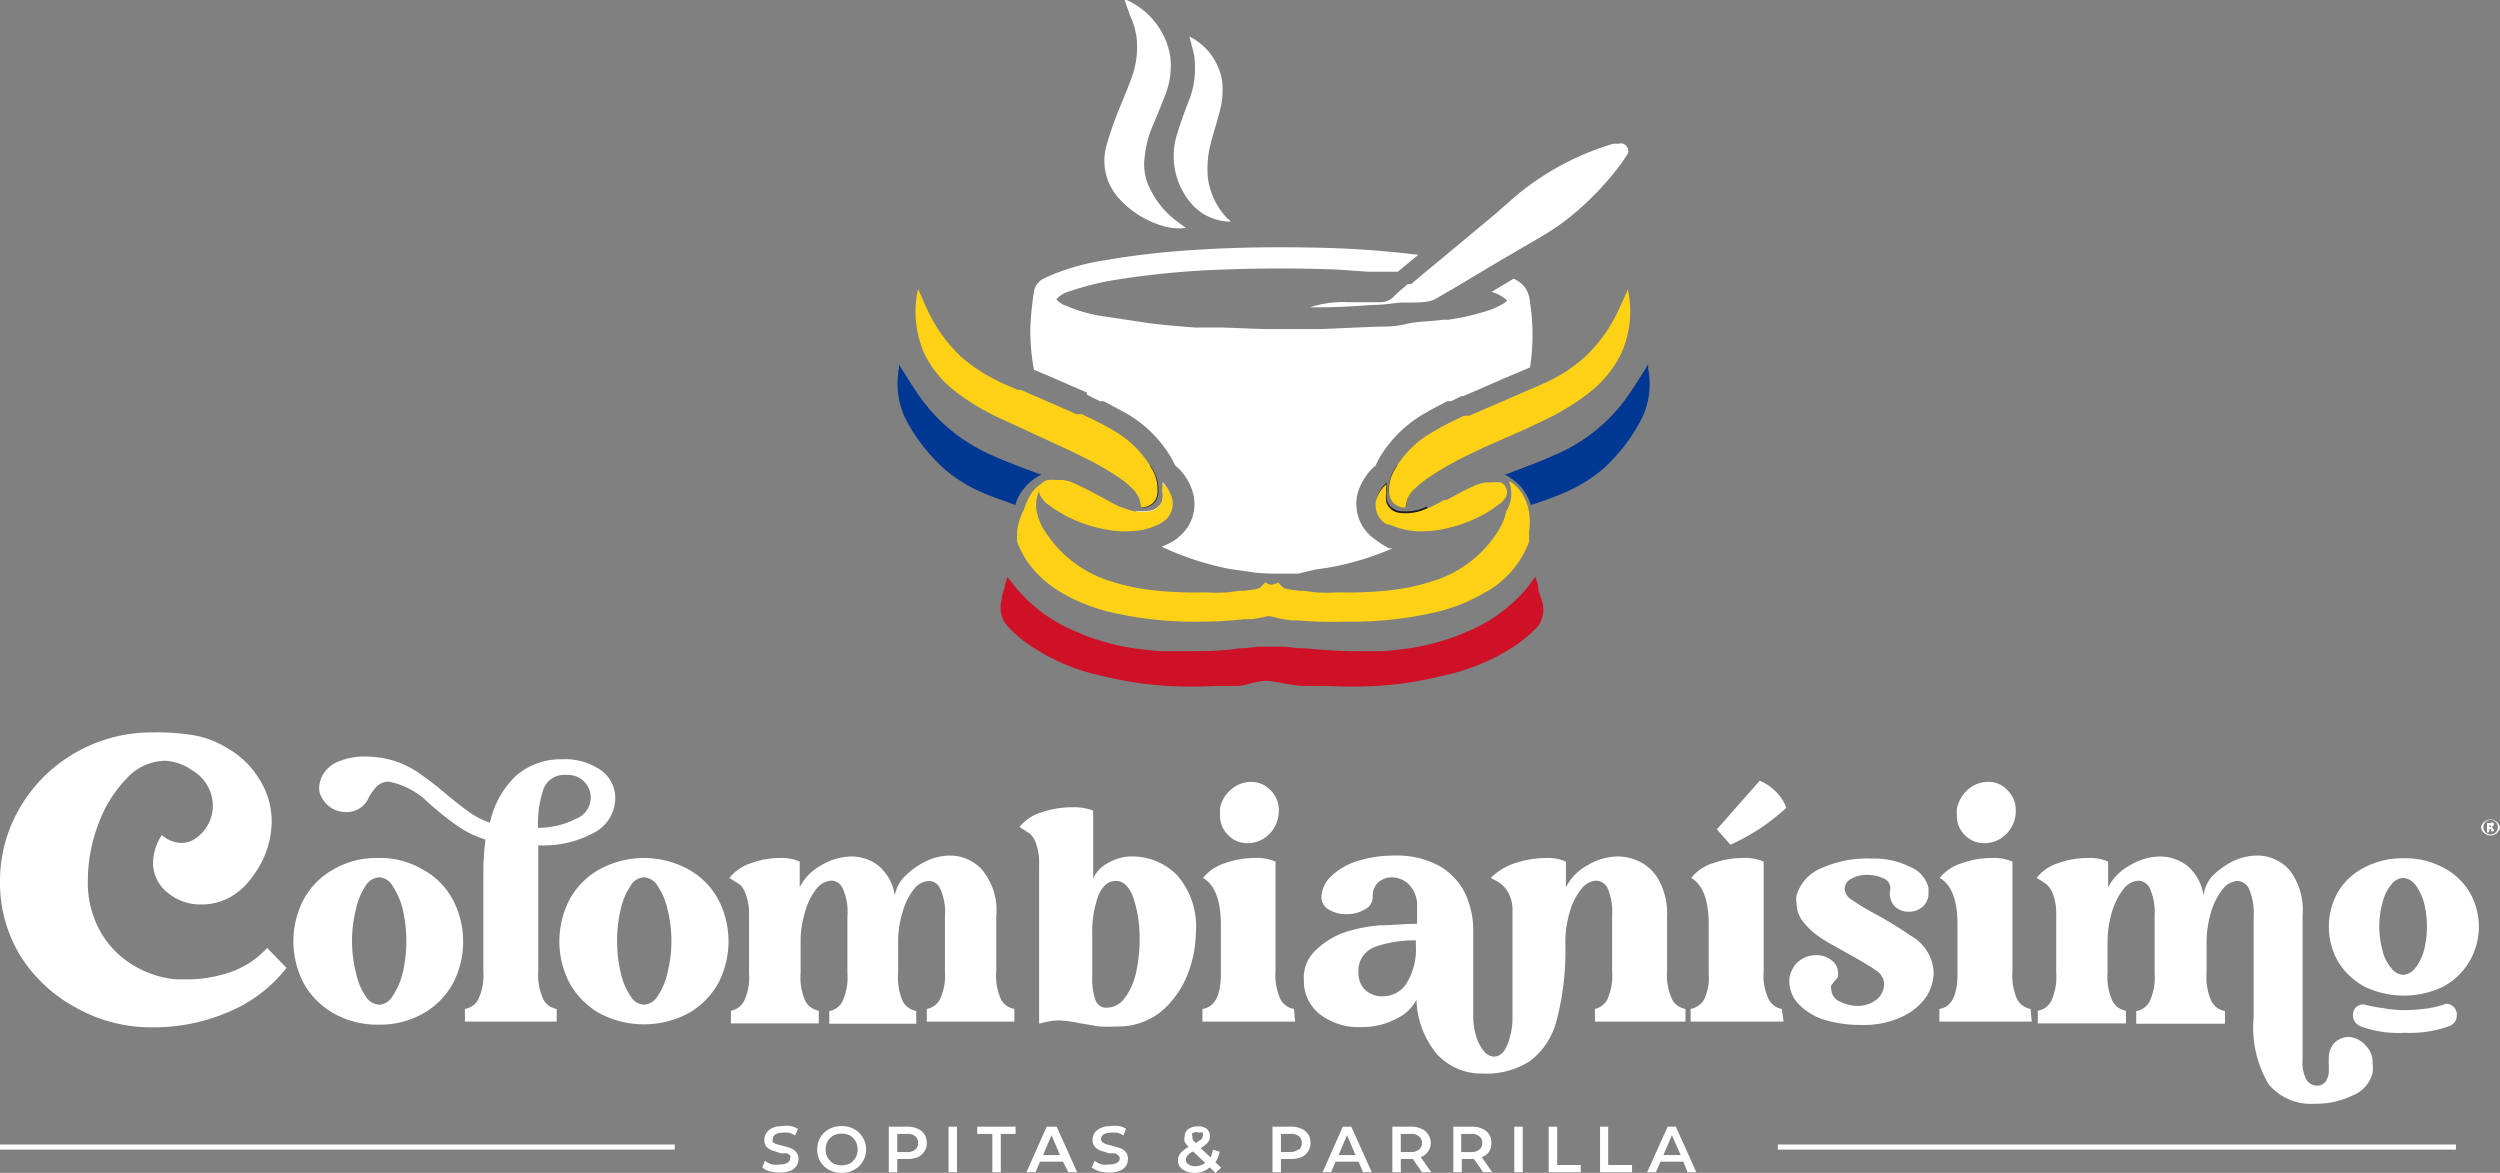 <svg xmlns="http://www.w3.org/2000/svg" viewBox="0 0 82.81 38.85"><rect x="0" y="0" width="82.81" height="38.85" fill="#808080" stroke="none"/><defs><style>.cls-1{fill:#fff;}.cls-2{fill:#1e1e1e;}.cls-3{fill:#fcd116;}.cls-4{fill:#003893;}.cls-5{fill:#ce1126;}</style></defs><g id="Capa_2" data-name="Capa 2"><g id="Capa_1-2" data-name="Capa 1"><path class="cls-1" d="M8.59,25.81A2.61,2.61,0,0,1,9,27.23,3.06,3.06,0,0,1,8.39,29a2.27,2.27,0,0,1-.79.73,1.94,1.94,0,0,1-.93.23,1.7,1.7,0,0,1-1.13-.4,1.26,1.26,0,0,1-.47-1,1.73,1.73,0,0,1,.29-.9,1,1,0,0,0,.64.26.79.79,0,0,0,.45-.13,1.31,1.31,0,0,0,.6-1.1,1.36,1.36,0,0,0-.68-1.17,1.67,1.67,0,0,0-.91-.32,1.76,1.76,0,0,0-1.26.58,4.27,4.27,0,0,0-.94,1.51,5.34,5.34,0,0,0-.35,1.87,3.31,3.31,0,0,0,.44,1.74A3.06,3.06,0,0,0,4.46,32a3.28,3.28,0,0,0,1.37.44h.34a4.41,4.41,0,0,0,1.52-.26,3,3,0,0,0,1.16-.78l.64.66a4.74,4.74,0,0,1-1.92,1.46,6.26,6.26,0,0,1-2.51.51,5.08,5.08,0,0,1-2.54-.65A4.94,4.94,0,0,1,.68,31.67,4.65,4.65,0,0,1,0,29.21a4.8,4.8,0,0,1,.68-2.49,5,5,0,0,1,1.84-1.8,5.07,5.07,0,0,1,2.54-.66,7.55,7.55,0,0,1,1.39.1,3.15,3.15,0,0,1,1.06.41A2.91,2.91,0,0,1,8.59,25.81Z"/><path class="cls-1" d="M11.06,33.57a2.59,2.59,0,0,1-1-1,3,3,0,0,1,0-2.78,2.5,2.5,0,0,1,1-1,2.82,2.82,0,0,1,1.47-.37A2.78,2.78,0,0,1,14,28.8a2.47,2.47,0,0,1,1,1,3,3,0,0,1,0,2.78,2.56,2.56,0,0,1-1,1,2.87,2.87,0,0,1-1.46.36A2.91,2.91,0,0,1,11.06,33.57ZM13,33a2.37,2.37,0,0,0,.34-.78,4.65,4.65,0,0,0,0-2.1,2.47,2.47,0,0,0-.34-.78.54.54,0,0,0-.44-.28.57.57,0,0,0-.45.28,2.26,2.26,0,0,0-.32.78,4.31,4.31,0,0,0,0,2.1,2.18,2.18,0,0,0,.32.78.57.57,0,0,0,.45.28A.54.54,0,0,0,13,33Z"/><path class="cls-1" d="M19.7,27.57a3.5,3.5,0,0,1-1.87.43v4.17a1.9,1.9,0,0,0,.17.94.62.62,0,0,0,.44.31l0,.42H15.4l0-.42a.62.62,0,0,0,.44-.31,1.9,1.9,0,0,0,.17-.94V29a9.28,9.28,0,0,1,.07-1.19,3.42,3.42,0,0,1-.88-.42c-.24-.16-.59-.43-1-.79a2.56,2.56,0,0,0-1.33-.71.57.57,0,0,0-.39.16,1.65,1.65,0,0,0-.31.46.8.8,0,0,1-.69.39.92.92,0,0,1-.49-.13.86.86,0,0,1-.3-.3.66.66,0,0,1-.12-.38,1,1,0,0,1,.13-.44,1.07,1.07,0,0,1,.55-.44,2.17,2.17,0,0,1,.84-.15,3.35,3.35,0,0,1,.89.12,3,3,0,0,1,.81.37c.26.17.49.35.71.52l.38.32c.31.25.55.43.73.56a2.74,2.74,0,0,0,.62.3,3,3,0,0,1,.88-1.57,2.27,2.27,0,0,1,1.52-.53,2.06,2.06,0,0,1,1.27.36,1.12,1.12,0,0,1,.48.94A1.3,1.3,0,0,1,19.7,27.57ZM18,26.14a3.67,3.67,0,0,0-.18,1.28,2.72,2.72,0,0,0,1.26-.3.75.75,0,0,0-.32-1.45A.73.73,0,0,0,18,26.14Z"/><path class="cls-1" d="M19.87,33.57a2.59,2.59,0,0,1-1-1,3,3,0,0,1,0-2.78,2.5,2.5,0,0,1,1-1,3.07,3.07,0,0,1,2.92,0,2.5,2.5,0,0,1,1,1,3,3,0,0,1,0,2.78,2.59,2.59,0,0,1-1,1,3.14,3.14,0,0,1-2.92,0ZM21.78,33a2.18,2.18,0,0,0,.33-.78,4.31,4.31,0,0,0,0-2.1,2.26,2.26,0,0,0-.33-.78.57.57,0,0,0-.45-.28.54.54,0,0,0-.44.28,2.26,2.26,0,0,0-.33.78,4.65,4.65,0,0,0,0,2.1,2.18,2.18,0,0,0,.33.78.54.54,0,0,0,.44.28A.57.57,0,0,0,21.78,33Z"/><path class="cls-1" d="M31.13,33.11a1.85,1.85,0,0,0,.17-.94V30.35a1.84,1.84,0,0,0-.16-.92.42.42,0,0,0-.36-.25.68.68,0,0,0-.52.29,2.13,2.13,0,0,0-.37.77,3.23,3.23,0,0,0-.14,1v1a1.93,1.93,0,0,0,.16.94.64.64,0,0,0,.44.31v.42H27.47v-.42a.61.61,0,0,0,.43-.31,1.9,1.9,0,0,0,.17-.94V30.34a1.84,1.84,0,0,0-.16-.92.42.42,0,0,0-.36-.25.68.68,0,0,0-.52.29,2.13,2.13,0,0,0-.37.77,3.23,3.23,0,0,0-.14,1v1a1.93,1.93,0,0,0,.16.94.64.64,0,0,0,.44.31v.42H24.21l0-.42a.61.61,0,0,0,.43-.31,1.8,1.8,0,0,0,.17-.94V30.34a1.85,1.85,0,0,0-.1-.7.86.86,0,0,0-.19-.33l-.36-.23a1.52,1.52,0,0,1,.72-.49,2.84,2.84,0,0,1,.95-.17,1.5,1.5,0,0,1,.66.12v.85a1.65,1.65,0,0,1,.7-.72,2,2,0,0,1,1-.3,1.46,1.46,0,0,1,.9.3,1.57,1.57,0,0,1,.55,1A1.15,1.15,0,0,1,30,29a2.5,2.5,0,0,1,.69-.48,1.83,1.83,0,0,1,.76-.18,1.42,1.42,0,0,1,1.08.47A2.11,2.11,0,0,1,33,30.36v1.81a1.88,1.88,0,0,0,.16.94.62.62,0,0,0,.44.31l0,.42H30.7v-.42A.61.61,0,0,0,31.13,33.11Z"/><path class="cls-1" d="M39,29a2.59,2.59,0,0,1,.61,1.92,3.86,3.86,0,0,1-.27,1.35,3.14,3.14,0,0,1-.87,1.23A2.26,2.26,0,0,1,37,34a5.21,5.21,0,0,1-.6,0l-.59-.1a4.58,4.58,0,0,0-.72-.1,2.46,2.46,0,0,0-.67.11V28.66a1.91,1.91,0,0,0-.1-.71.8.8,0,0,0-.19-.32l-.36-.24a1.52,1.52,0,0,1,.75-.49,3.18,3.18,0,0,1,1-.16,1.77,1.77,0,0,1,.69.11V29.1a1.11,1.11,0,0,1,.52-.53,1.53,1.53,0,0,1,.74-.2A2.08,2.08,0,0,1,39,29Zm-1.7,4a2.26,2.26,0,0,0,.35-.88,5.18,5.18,0,0,0,.1-1,4.37,4.37,0,0,0-.2-1.36c-.14-.39-.34-.58-.59-.58s-.44.16-.58.49a3.45,3.45,0,0,0-.2,1.27V32.3a2.26,2.26,0,0,0,.11.84.38.38,0,0,0,.38.24A.74.74,0,0,0,37.29,33Z"/><path class="cls-1" d="M42.9,33.84H39.83l0-.42c.41-.06.61-.45.61-1.16V30.62c0-.79-.2-1.31-.59-1.54a1.5,1.5,0,0,1,.73-.49,3,3,0,0,1,1-.17,1.51,1.51,0,0,1,.67.12v3.63a1.9,1.9,0,0,0,.17.94.62.62,0,0,0,.44.31Zm-2.22-6.18a.9.9,0,0,1-.27-.66c0-.05,0-.12,0-.21a1.07,1.07,0,0,1,.37-.64,1,1,0,0,1,.65-.25.87.87,0,0,1,.66.28.9.9,0,0,1,.27.66,1.1,1.1,0,0,1-.31.78,1,1,0,0,1-.74.31A.86.86,0,0,1,40.68,27.66Z"/><path class="cls-1" d="M53.24,33.11a1.93,1.93,0,0,0,.16-.94V30.34a2,2,0,0,0-.15-.92.45.45,0,0,0-.37-.25.68.68,0,0,0-.51.29,2.13,2.13,0,0,0-.38.77,3.57,3.57,0,0,0-.14,1,9.14,9.14,0,0,1-.28,2.54,2.47,2.47,0,0,1-.88,1.37,2.65,2.65,0,0,1-1.57.42,2,2,0,0,1-1.52-.64,2.94,2.94,0,0,1-.68-1.8h0a1.47,1.47,0,0,1-.7.64,2.38,2.38,0,0,1-1.1.26,2.1,2.1,0,0,1-1.42-.44,1.39,1.39,0,0,1-.51-1.11,1.23,1.23,0,0,1,.4-1,2.58,2.58,0,0,1,1.12-.64,5.24,5.24,0,0,1,1-.18c.37,0,.78-.05,1.23-.05v-.55a1,1,0,0,0-.25-.73.82.82,0,0,0-.59-.26.68.68,0,0,0-.45.17.61.61,0,0,0-.18.47.45.45,0,0,1-.26.42,1.12,1.12,0,0,1-.62.16,1.05,1.05,0,0,1-.57-.15.46.46,0,0,1-.25-.41,1,1,0,0,1,.33-.7,2.15,2.15,0,0,1,.87-.5,4,4,0,0,1,1.23-.18,2.93,2.93,0,0,1,1.45.33,2.1,2.1,0,0,1,.87.9,2.89,2.89,0,0,1,.28,1.3v2.77a2.29,2.29,0,0,0,.11.73,1.38,1.38,0,0,0,.26.47.45.45,0,0,0,.32.16.43.43,0,0,0,.31-.16A1.22,1.22,0,0,0,50,34.4a2.3,2.3,0,0,0,.1-.73V30.11a1.18,1.18,0,0,0-.2-.64,1,1,0,0,0-.31-.28l-.21-.11a2,2,0,0,1,.84-.5,3.34,3.34,0,0,1,1-.16,1.48,1.48,0,0,1,.65.12v.85a1.71,1.71,0,0,1,.7-.72,2,2,0,0,1,1-.3,1.66,1.66,0,0,1,.78.19,1.48,1.48,0,0,1,.62.64,2.28,2.28,0,0,1,.25,1.15v1.82a1.9,1.9,0,0,0,.17.94.62.62,0,0,0,.44.31l0,.42h-3v-.42A.62.62,0,0,0,53.24,33.11Zm-6.68-.49a2.13,2.13,0,0,0,.34-1.26v-.21a3.81,3.81,0,0,0-1.34.21.83.83,0,0,0-.56.87.75.75,0,0,0,.21.55.82.82,0,0,0,.63.22A.93.93,0,0,0,46.56,32.62Z"/><path class="cls-1" d="M59.08,33.84H56l0-.42a.66.66,0,0,0,.44-.3,1.63,1.63,0,0,0,.16-.86V30.62c0-.79-.19-1.31-.58-1.54a1.46,1.46,0,0,1,.73-.49,3,3,0,0,1,1-.17,1.54,1.54,0,0,1,.67.12v3.63a1.8,1.8,0,0,0,.17.94.61.61,0,0,0,.43.31Zm-.23-7.59a1.37,1.37,0,0,1,.32.51,8,8,0,0,1-.85.67c-.28.18-.6.37-1,.55l-.45-.51,1.42-1.61A1.65,1.65,0,0,1,58.85,26.25Z"/><path class="cls-1" d="M62.17,33.1a.68.68,0,0,0,.24-.54.57.57,0,0,0-.29-.43c-.2-.14-.52-.33-.94-.56l-.37-.21c-.16-.09-.31-.17-.43-.25a2.55,2.55,0,0,1-.64-.56,1,1,0,0,1-.23-.63.71.71,0,0,1,0-.26,1.4,1.4,0,0,1,.84-.91A3.67,3.67,0,0,1,62,28.44a2.63,2.63,0,0,1,1.28.28,1,1,0,0,1,.6.69c0,.07,0,.13,0,.16a.59.59,0,0,1-.19.46.67.67,0,0,1-.47.17.64.64,0,0,1-.47-.19.62.62,0,0,1-.14-.53.34.34,0,0,0-.19-.37,1.26,1.26,0,0,0-.57-.13,1,1,0,0,0-.53.13.39.39,0,0,0-.22.35.47.47,0,0,0,.23.34,8,8,0,0,0,.76.46A12.92,12.92,0,0,1,63.3,31a1.46,1.46,0,0,1,.75,1.22,1.52,1.52,0,0,1-.26.82,2,2,0,0,1-.81.65,3,3,0,0,1-1.34.26,4.11,4.11,0,0,1-1.21-.17,2,2,0,0,1-.85-.52,1.09,1.09,0,0,1-.31-.78.76.76,0,0,1,.1-.37.78.78,0,0,1,.3-.33.86.86,0,0,1,.49-.14.77.77,0,0,1,.51.17.49.49,0,0,1,.21.39.42.42,0,0,1,0,.16,1.31,1.31,0,0,1-.13.16l-.09.12a.19.19,0,0,0,0,.12.45.45,0,0,0,.27.41,1.36,1.36,0,0,0,.65.15A1,1,0,0,0,62.17,33.1Z"/><path class="cls-1" d="M67.3,33.84H64.24l0-.42c.4-.06.6-.45.6-1.16V30.62c0-.79-.19-1.31-.59-1.54a1.53,1.53,0,0,1,.74-.49,2.93,2.93,0,0,1,1-.17,1.54,1.54,0,0,1,.67.12v3.63a1.93,1.93,0,0,0,.16.94.64.64,0,0,0,.44.31Zm-2.22-6.18a.89.89,0,0,1-.26-.66,1.79,1.79,0,0,1,0-.21,1.13,1.13,0,0,1,.37-.64,1,1,0,0,1,.66-.25.83.83,0,0,1,.65.28.9.9,0,0,1,.27.66,1.06,1.06,0,0,1-.31.78,1,1,0,0,1-.73.31A.9.9,0,0,1,65.08,27.66Z"/><path class="cls-1" d="M78.35,34.62a.78.78,0,0,1,.24.6,1.39,1.39,0,0,1,0,.32,1.1,1.1,0,0,1-.67.75,2.77,2.77,0,0,1-1.25.27,1.82,1.82,0,0,1-1.52-.64,3.67,3.67,0,0,1-.5-2.22V30.35a2,2,0,0,0-.16-.92.45.45,0,0,0-.36-.25.68.68,0,0,0-.52.29,2.31,2.31,0,0,0-.38.77,3.57,3.57,0,0,0-.14,1v1a1.9,1.9,0,0,0,.17.94.62.62,0,0,0,.44.31v.42H70.76v-.42a.62.62,0,0,0,.44-.31,1.9,1.9,0,0,0,.17-.94V30.34a2,2,0,0,0-.16-.92.45.45,0,0,0-.36-.25.68.68,0,0,0-.52.29,2.31,2.31,0,0,0-.38.77,3.57,3.57,0,0,0-.14,1v1a1.9,1.9,0,0,0,.17.94.62.62,0,0,0,.44.31v.42H67.5l0-.42a.62.62,0,0,0,.44-.31,1.9,1.9,0,0,0,.17-.94V30.34a1.85,1.85,0,0,0-.1-.7.85.85,0,0,0-.2-.33,3,3,0,0,0-.35-.23,1.43,1.43,0,0,1,.72-.49,2.84,2.84,0,0,1,1-.17,1.48,1.48,0,0,1,.65.12v.85a1.74,1.74,0,0,1,.71-.72,2,2,0,0,1,1-.3,1.48,1.48,0,0,1,.9.3,1.57,1.57,0,0,1,.55,1A1.15,1.15,0,0,1,73.3,29a2.6,2.6,0,0,1,.68-.48,1.87,1.87,0,0,1,.77-.18,1.42,1.42,0,0,1,1.08.47,2.16,2.16,0,0,1,.44,1.51v4.78a1.25,1.25,0,0,0,.11.63.4.4,0,0,0,.37.23.35.35,0,0,0,.28-.13.64.64,0,0,0,.11-.4c0-.08,0-.13,0-.18a.72.72,0,0,1,0-.17.73.73,0,0,1,.19-.54.65.65,0,0,1,.48-.19A.79.79,0,0,1,78.35,34.62Z"/><path class="cls-1" d="M78.32,32.68a2.3,2.3,0,0,1-.88-.84,2.34,2.34,0,0,1,0-2.29,2.13,2.13,0,0,1,.87-.81,2.68,2.68,0,0,1,1.32-.31,2.63,2.63,0,0,1,1.3.31,2.13,2.13,0,0,1,.87.81,2.27,2.27,0,0,1,0,2.29,2.2,2.2,0,0,1-.87.84,3,3,0,0,1-2.61,0Zm.64.72a4.39,4.39,0,0,0,.69.06,6.07,6.07,0,0,0,.71-.05,3.19,3.19,0,0,0,.66-.16.33.33,0,0,1,.26.11.35.35,0,0,1,.1.26.38.38,0,0,1-.25.37,3.88,3.88,0,0,1-1.48.22A3.65,3.65,0,0,1,78.2,34a.46.46,0,0,1-.2-.16.42.42,0,0,1-.06-.21.34.34,0,0,1,.36-.36A4.57,4.57,0,0,0,79,33.4ZM80,32.07a1.65,1.65,0,0,0,.29-.58,3.25,3.25,0,0,0,0-1.6A1.8,1.8,0,0,0,80,29.3a.55.55,0,0,0-.4-.22.53.53,0,0,0-.39.22,1.48,1.48,0,0,0-.29.59,3,3,0,0,0,0,1.6,1.37,1.37,0,0,0,.29.58.53.53,0,0,0,.39.22A.55.55,0,0,0,80,32.07Z"/><path class="cls-1" d="M82.81,27.41a.32.32,0,0,1-.63,0,.32.32,0,0,1,.63,0Zm-.55,0a.24.24,0,1,0,.24-.25A.24.24,0,0,0,82.26,27.41Zm.19.16h-.07v-.31h.11a.14.14,0,0,1,.11,0,.06.06,0,0,1,0,.06.09.09,0,0,1-.06.07h0s0,0,.05.07,0,.06,0,.08h-.07a.34.34,0,0,1,0-.08s0,0-.06,0h0Zm0-.18h0s.07,0,.07,0,0-.05-.06-.05h0Z"/><path class="cls-1" d="M25.5,38.8a.65.65,0,0,1-.25-.13l.09-.22a.71.71,0,0,0,.23.12.86.86,0,0,0,.27,0,.44.44,0,0,0,.25-.06.14.14,0,0,0,.08-.14.12.12,0,0,0,0-.1.35.35,0,0,0-.12-.07l-.19,0-.28-.09a.55.55,0,0,1-.19-.12.36.36,0,0,1-.07-.24.39.39,0,0,1,.07-.23.47.47,0,0,1,.2-.16.81.81,0,0,1,.33-.06.86.86,0,0,1,.28,0,.92.92,0,0,1,.23.09l-.09.22a1,1,0,0,0-.21-.09.76.76,0,0,0-.21,0,.38.38,0,0,0-.24.06.17.17,0,0,0-.08.15.12.12,0,0,0,0,.1.35.35,0,0,0,.12.07l.19.05a2.55,2.55,0,0,1,.28.08.46.46,0,0,1,.18.13.34.34,0,0,1,.08.23.37.37,0,0,1-.07.23.41.41,0,0,1-.2.16.9.9,0,0,1-.34.06A1.27,1.27,0,0,1,25.5,38.8Z"/><path class="cls-1" d="M27.46,38.75a.78.78,0,0,1-.29-.28.76.76,0,0,1-.1-.39.77.77,0,0,1,.1-.4.78.78,0,0,1,.29-.28.84.84,0,0,1,.42-.1.8.8,0,0,1,.41.1.71.71,0,0,1,.29.28.75.75,0,0,1,.11.4.74.74,0,0,1-.11.39.71.71,0,0,1-.29.28.8.8,0,0,1-.41.1A.84.84,0,0,1,27.46,38.75Zm.69-.21a.58.58,0,0,0,.19-.19.6.6,0,0,0,.07-.27.61.61,0,0,0-.07-.28.58.58,0,0,0-.19-.19.64.64,0,0,0-.54,0,.5.5,0,0,0-.19.19.51.51,0,0,0-.07.28.52.52,0,0,0,.26.46.64.64,0,0,0,.54,0Z"/><path class="cls-1" d="M30.4,37.39a.49.49,0,0,1,.22.18.55.55,0,0,1,.08.29.51.51,0,0,1-.3.47.91.91,0,0,1-.35.06h-.33v.44h-.28V37.32h.61A.75.75,0,0,1,30.4,37.39Zm-.08.69a.28.28,0,0,0,.09-.22.27.27,0,0,0-.09-.22.39.39,0,0,0-.28-.08h-.32v.6H30A.44.44,0,0,0,30.32,38.08Z"/><path class="cls-1" d="M31.42,37.32h.28v1.51h-.28Z"/><path class="cls-1" d="M32.87,37.56h-.5v-.24h1.27v.24h-.49v1.27h-.28Z"/><path class="cls-1" d="M35.21,38.48h-.76l-.15.35H34l.67-1.51H35l.68,1.51h-.29Zm-.1-.22-.28-.66-.28.66Z"/><path class="cls-1" d="M36.42,38.8a.79.79,0,0,1-.26-.13l.1-.22a.71.71,0,0,0,.23.12.86.86,0,0,0,.27,0,.44.44,0,0,0,.25-.06.16.16,0,0,0,.08-.14.12.12,0,0,0-.05-.1.41.41,0,0,0-.11-.07l-.2,0-.28-.09a.44.44,0,0,1-.18-.12.36.36,0,0,1-.08-.24.48.48,0,0,1,.07-.23.58.58,0,0,1,.21-.16.81.81,0,0,1,.33-.06.84.84,0,0,1,.27,0,.69.69,0,0,1,.23.09l-.09.22a.72.72,0,0,0-.2-.09.76.76,0,0,0-.21,0,.44.44,0,0,0-.25.06.19.19,0,0,0-.08.15.12.12,0,0,0,.05.1.35.35,0,0,0,.12.07l.19.05.27.08a.43.43,0,0,1,.19.13.33.33,0,0,1,.07.23.44.44,0,0,1-.06.23.49.49,0,0,1-.21.16.81.81,0,0,1-.33.06A1.27,1.27,0,0,1,36.42,38.8Z"/><path class="cls-1" d="M40.26,38.85l-.19-.18a.73.73,0,0,1-.5.18.78.78,0,0,1-.28-.05.51.51,0,0,1-.2-.14.35.35,0,0,1-.07-.21.41.41,0,0,1,.08-.25,1.05,1.05,0,0,1,.27-.21.86.86,0,0,1-.13-.17.29.29,0,0,1,0-.16.32.32,0,0,1,.12-.26.53.53,0,0,1,.32-.09.43.43,0,0,1,.29.08.33.33,0,0,1,.11.25.31.31,0,0,1-.07.2,1,1,0,0,1-.24.19l.33.31a1.34,1.34,0,0,0,.08-.26l.22.07a1.11,1.11,0,0,1-.14.35l.19.18Zm-.34-.33-.4-.38a.46.46,0,0,0-.18.13.24.24,0,0,0-.06.15.18.18,0,0,0,.09.15.36.36,0,0,0,.22.06A.57.57,0,0,0,39.92,38.52Zm-.42-1a.13.13,0,0,0,0,.12.29.29,0,0,0,0,.09.58.58,0,0,0,.11.13l.18-.12a.16.16,0,0,0,.05-.12.12.12,0,0,0,0-.1.18.18,0,0,0-.13,0A.2.2,0,0,0,39.5,37.54Z"/><path class="cls-1" d="M43.11,37.39a.49.49,0,0,1,.22.18.55.55,0,0,1,.08.29.51.51,0,0,1-.3.47.91.91,0,0,1-.35.06h-.33v.44h-.28V37.32h.61A.75.75,0,0,1,43.11,37.39Zm-.08.69a.28.28,0,0,0,.09-.22.27.27,0,0,0-.09-.22.39.39,0,0,0-.28-.08h-.32v.6h.32A.44.44,0,0,0,43,38.08Z"/><path class="cls-1" d="M45,38.48h-.76l-.15.35h-.28l.67-1.51h.28l.68,1.51h-.29Zm-.1-.22-.28-.66-.28.66Z"/><path class="cls-1" d="M47.1,38.83l-.3-.44h-.4v.44h-.28V37.32h.62a.74.74,0,0,1,.34.07.44.44,0,0,1,.22.18.5.5,0,0,1-.24.76l.35.5ZM47,37.64a.36.36,0,0,0-.27-.08H46.4v.6h.33a.41.41,0,0,0,.27-.08.26.26,0,0,0,.1-.22A.25.25,0,0,0,47,37.64Z"/><path class="cls-1" d="M49.13,38.83l-.31-.44h-.4v.44h-.28V37.32h.62a.74.74,0,0,1,.34.07.44.44,0,0,1,.22.18.47.47,0,0,1,.08.29.46.46,0,0,1-.32.47l.35.5ZM49,37.64a.36.36,0,0,0-.27-.08h-.33v.6h.33a.41.41,0,0,0,.27-.08.26.26,0,0,0,.1-.22A.25.25,0,0,0,49,37.64Z"/><path class="cls-1" d="M50.16,37.32h.28v1.51h-.28Z"/><path class="cls-1" d="M51.3,37.32h.28v1.27h.78v.24H51.3Z"/><path class="cls-1" d="M53,37.32h.27v1.27h.79v.24H53Z"/><path class="cls-1" d="M55.76,38.48H55l-.15.35h-.29l.68-1.51h.27l.68,1.51h-.29Zm-.09-.22-.29-.66-.28.66Z"/><rect class="cls-1" y="37.91" width="22.35" height="0.17"/><rect class="cls-1" x="58.89" y="37.91" width="22.46" height="0.17"/><path class="cls-1" d="M46.64,9.5h0l.06,0Z"/><path class="cls-1" d="M47.38,8.89l-.26.21.28-.23Z"/><path class="cls-1" d="M46,18.16l.13,0a9.18,9.18,0,0,1-2.18.65l-.4.06L43,19l-.63,0c-.3,0-.6,0-.91-.05s-.54-.07-.81-.12a9.7,9.7,0,0,1-2.17-.72,3.54,3.54,0,0,0,.39-.19,1.69,1.69,0,0,0,.25-.2,1.39,1.39,0,0,0,.39-1.41,1.77,1.77,0,0,0-.5-.82l-.08-.07-.13-.25a4.09,4.09,0,0,0-1.55-1.51l-.69-.37-.12,0-.23-.11L36,13.07,36,13l-.49-.21-.8-.35-.46-.19a7,7,0,0,1-.12-1.45,11.21,11.21,0,0,1,.12-1.15.58.58,0,0,1,.28-.4A4.42,4.42,0,0,1,35.11,9a7.58,7.58,0,0,1,1.49-.38,27.07,27.07,0,0,1,3.12-.35c1.24-.08,2.48-.09,3.72-.07s2.37.1,3.54.24l-.52.43L46.3,9l-.06,0L45.32,9l-1-.07c-1.27-.05-2.55-.05-3.83,0a28.17,28.17,0,0,0-3.66.36,9.17,9.17,0,0,0-1.37.35,1,1,0,0,0-.47.27.67.67,0,0,0,.33.22,4.81,4.81,0,0,0,1.12.33l1.59.24c.52.07,1.05.11,1.57.15.32,0,.63,0,.94,0l1.32.05c.14,0,.29,0,.43,0h.08l1.4,0,1.82-.08c.32,0,.64,0,1-.09s.82-.08,1.22-.14l.17,0a7.73,7.73,0,0,0,1.42-.34,3.11,3.11,0,0,0,.41-.2.5.5,0,0,0,.11-.1,1.28,1.28,0,0,0-.51-.28l.23-.14.5-.3a1,1,0,0,1,.38.3,1,1,0,0,1,.16.49,7,7,0,0,1,0,2.15l-.33.14-.59.25-.8.35-.49.21-.06,0-.12.06-.23.11-.12,0c-.23.12-.47.24-.69.37a4.12,4.12,0,0,0-1.56,1.51,1.87,1.87,0,0,0-.12.25h0l-.09.07a2,2,0,0,0-.5.82,1.42,1.42,0,0,0,.53,1.53l.11.08A3.56,3.56,0,0,0,46,18.16Z"/><path class="cls-1" d="M38.79,16.49a.71.71,0,0,1-.34.83l-.07.05h0c-.2-.1-.4-.22-.59-.33l-.19-.12a1.68,1.68,0,0,0,.45,0,.53.53,0,0,0,.46-.36,1.09,1.09,0,0,0,0-.31,1.57,1.57,0,0,0,0-.28A1.1,1.1,0,0,1,38.79,16.49Z"/><path class="cls-1" d="M53.88,4.85a.23.23,0,0,0-.26-.09l-.18,0A9.08,9.08,0,0,0,50.2,6.5l-.72.63L47.4,8.86h0l-.28.23-.26.22-.12.1h-.05l-.06,0c-.15.13-.3.25-.44.39a.62.62,0,0,1-.46.21h-.35l-.79,0a1.43,1.43,0,0,0-.29,0,3.56,3.56,0,0,0-.91.17h.31c.73,0,1.29-.05,1.8-.08.31,0,.61-.05.92-.08l.32,0c.26,0,.51,0,.76-.09l.69-.4.8-.48.74-.44L51,7.87A8,8,0,0,0,52.23,7a10,10,0,0,0,1.44-1.54c.08-.1.14-.21.21-.31A.23.23,0,0,0,53.88,4.85Z"/><path class="cls-1" d="M37.25,0h.07a2.51,2.51,0,0,1,1.44,1.84,2.65,2.65,0,0,1-.14,1.25c-.15.38-.3.76-.46,1.13a3.4,3.4,0,0,0-.24.95,1.78,1.78,0,0,0,.21,1.15,2.9,2.9,0,0,0,.84,1l.31.23a1.8,1.8,0,0,1-.74-.06,3.12,3.12,0,0,1-1.43-.87,1.85,1.85,0,0,1-.44-1.86c.08-.29.18-.57.28-.85.17-.43.35-.84.51-1.27a3,3,0,0,0,.19-1.39,2.59,2.59,0,0,0-.21-.72C37.37.35,37.32.19,37.25,0Z"/><path class="cls-1" d="M40.76,7.34a1.73,1.73,0,0,1-1.23-.52A2.41,2.41,0,0,1,39,4.41c.1-.33.22-.66.35-1A2.87,2.87,0,0,0,39.57,2c0-.2-.08-.4-.12-.6a1.33,1.33,0,0,1-.05-.19l0,0a2,2,0,0,1,1.08,1.47,2.69,2.69,0,0,1-.1,1.09c-.09.35-.2.68-.28,1a3.25,3.25,0,0,0-.09,1.12,2.38,2.38,0,0,0,.65,1.35l0,0S40.75,7.3,40.76,7.34Z"/><path class="cls-2" d="M47,16.88l.27-.1v0a.29.29,0,0,1,0,.09v0a.7.7,0,0,1-.68.54h0a1.1,1.1,0,0,1-.26,0,1.41,1.41,0,0,1-.31-.1h0l-.06,0a.73.73,0,0,1-.35-.83,1.21,1.21,0,0,1,.33-.5,1.57,1.57,0,0,0,0,.28.82.82,0,0,0,0,.31.52.52,0,0,0,.45.36A1.68,1.68,0,0,0,47,16.88Z"/><path class="cls-2" d="M37.55,16.23l0,0,0,0a1.38,1.38,0,0,0,.26,0v0a.5.5,0,0,1,0-.12.69.69,0,0,1,.3-.69l.07.12a1.31,1.31,0,0,1,.19.75.5.5,0,0,1-.54.52,1.67,1.67,0,0,0-.07-.3A1.27,1.27,0,0,0,37.55,16.23Z"/><path class="cls-2" d="M46,16.28a1.25,1.25,0,0,1,.2-.75.75.75,0,0,1,.07-.12.71.71,0,0,1,.3.69.5.5,0,0,0,0,.12v0a1.29,1.29,0,0,0,.25,0l0,0,0,0a1,1,0,0,0-.18.27,1.11,1.11,0,0,0-.07.3A.51.51,0,0,1,46,16.28Z"/><path class="cls-3" d="M53.71,11.69A3.68,3.68,0,0,1,52.65,13a7.86,7.86,0,0,1-1.44.89l-.67.32-1,.44h0l-.34.15h0c-.34.16-.69.32-1,.49s-.54.3-.79.47a3.42,3.42,0,0,0-.6.48l0,0a1,1,0,0,0-.18.27,1.11,1.11,0,0,0-.07.3.51.51,0,0,1-.55-.52,1.25,1.25,0,0,1,.2-.75.75.75,0,0,1,.07-.12,3.29,3.29,0,0,1,1.23-1.14c.21-.13.43-.24.65-.35l.11-.05.22-.11.11,0,.07,0,.48-.21,1.23-.53.16-.07.42-.18.15-.07a5.14,5.14,0,0,0,1.37-.87,5,5,0,0,0,1.15-1.61c.1-.21.2-.43.29-.65l0,0A3.42,3.42,0,0,1,53.71,11.69Z"/><path class="cls-4" d="M50.71,16.73a1.77,1.77,0,0,0-.32-.59,1.82,1.82,0,0,0-.55-.42l.16-.05c.48-.19,1-.37,1.45-.58A5.62,5.62,0,0,0,54,13c.17-.25.33-.51.49-.76l.1-.17a.34.34,0,0,1,0,.12,2.61,2.61,0,0,1-.31,1.86,5.79,5.79,0,0,1-1.2,1.5,5.07,5.07,0,0,1-1.26.77c-.27.12-.56.22-.84.32Z"/><path class="cls-3" d="M49.9,16.42a.57.57,0,0,1-.08.13.75.75,0,0,1-.16.15l-.22.16a3.64,3.64,0,0,1-.39.23,4.71,4.71,0,0,1-1.66.5H47.3a2.52,2.52,0,0,1-1-.11h0L46,17.37h0l-.06,0a.73.73,0,0,1-.35-.83,1.21,1.21,0,0,1,.33-.5,1.57,1.57,0,0,0,0,.28.82.82,0,0,0,0,.31.52.52,0,0,0,.45.36,1.68,1.68,0,0,0,.67-.06l.27-.1c.18-.08.35-.17.53-.27h0l.08,0c.28-.15.56-.31.85-.44a1.39,1.39,0,0,1,.45-.14h.2a1.43,1.43,0,0,1,.29,0A.36.36,0,0,1,49.9,16.42Z"/><path class="cls-5" d="M43.74,22.69h-.29l-.19,0,.16,0c.11,0,.22,0,.33,0Z"/><path class="cls-5" d="M43.75,22.69c-.11,0-.22,0-.33,0l-.16,0,.19,0h.3Z"/><path class="cls-3" d="M50.65,17.6s0,.08,0,.12l0,.17,0,.05,0,0a3.16,3.16,0,0,1-1.47,1.69,5.72,5.72,0,0,1-1.68.66,12.12,12.12,0,0,1-2.95.3h0A12.22,12.22,0,0,1,43,20.55l-.24,0a6.68,6.68,0,0,1-.92-.2,3,3,0,0,1-.48-.16A2.83,2.83,0,0,1,41,20l0,0h0l0,0,0,0,0,0h0l0,0a2.64,2.64,0,0,0,.58-.4,3.13,3.13,0,0,0,.33-.31.44.44,0,0,0,.16.07,4.3,4.3,0,0,0,1,.21h.13l.36.05a5.49,5.49,0,0,0,.76,0,12.66,12.66,0,0,0,1.74-.07,7.16,7.16,0,0,0,1.6-.37,3.89,3.89,0,0,0,2-1.65,1.77,1.77,0,0,0,.23-.59A1.08,1.08,0,0,0,50,16a.1.1,0,0,1,0-.06,1.26,1.26,0,0,1,.49.54,2,2,0,0,1,.13.34A2.13,2.13,0,0,1,50.65,17.6Z"/><path class="cls-3" d="M38.34,16.28a.5.5,0,0,1-.54.52,1.67,1.67,0,0,0-.07-.3,1.27,1.27,0,0,0-.18-.27l0,0a3,3,0,0,0-.59-.48c-.26-.17-.52-.32-.8-.47l-.73-.36h0l-.28-.13h0l-.74-.34-1.23-.57A7.54,7.54,0,0,1,31.69,13a3.58,3.58,0,0,1-1.06-1.26,3.42,3.42,0,0,1-.22-2.17l0,0c.1.22.19.44.29.65a5,5,0,0,0,1.15,1.61,5.83,5.83,0,0,0,1.53.94l.32.14h0l.1,0,.65.28.73.32.48.21.07,0,.11,0,.22.11.11.05c.23.11.44.22.66.35a3.45,3.45,0,0,1,1.23,1.14l.07.12A1.31,1.31,0,0,1,38.34,16.28Z"/><path class="cls-4" d="M33.63,16.73a1.61,1.61,0,0,1,.32-.59,1.71,1.71,0,0,1,.55-.42l-.16-.05c-.49-.19-1-.37-1.46-.58A5.73,5.73,0,0,1,30.37,13c-.17-.25-.33-.51-.49-.76l-.1-.17,0,.12a2.66,2.66,0,0,0,.31,1.86,5.83,5.83,0,0,0,1.21,1.5,4.84,4.84,0,0,0,1.25.77c.28.12.56.22.85.32Z"/><path class="cls-3" d="M38.45,17.32l-.07.05h0l-.27.11a2,2,0,0,1-.59.11,3.25,3.25,0,0,1-.54,0,4.76,4.76,0,0,1-1.67-.5l-.39-.23h0l-.22-.16a.71.71,0,0,1-.15-.15.6.6,0,0,1-.09-.13.36.36,0,0,1,.25-.52,1.63,1.63,0,0,1,.31,0h.19a1.53,1.53,0,0,1,.29.07h0l.15.07c.29.13.58.29.86.44s.39.22.6.31l.28.1.2.05h0a1.68,1.68,0,0,0,.45,0,.53.53,0,0,0,.46-.36,1.09,1.09,0,0,0,0-.31,1.57,1.57,0,0,0,0-.28,1.1,1.1,0,0,1,.32.5A.71.71,0,0,1,38.45,17.32Z"/><path class="cls-5" d="M40.88,22.66h-.3l.34,0,.15,0Z"/><path class="cls-5" d="M41.07,22.64l-.15,0-.34,0h.3Z"/><path class="cls-5" d="M50.93,20.76a4.58,4.58,0,0,1-.87.71,6.86,6.86,0,0,1-2,.85l-.34.08a12.75,12.75,0,0,1-1.26.24,13.52,13.52,0,0,1-2.47.08h-.58l-.19,0h0c-.3,0-.67-.08-1.08-.15s-.79.12-1.09.15h0l-.19,0h-.57a13.63,13.63,0,0,1-2.48-.08q-.63-.09-1.26-.24l-.34-.08a6.68,6.68,0,0,1-1.95-.85,4.29,4.29,0,0,1-.87-.71.93.93,0,0,1-.21-.9c0-.14.06-.28.1-.42a.43.43,0,0,0,0-.05l.09-.28c.13.16.24.32.37.46a5.09,5.09,0,0,0,2,1.39l.25.11a8.77,8.77,0,0,0,1.24.35c.4.07.81.12,1.22.15l.78,0c.62,0,1.23,0,1.85-.1l.16,0h0l.44-.05.25,0,.19,0,.19,0,.24,0,.44.05h0l.17,0c.61.06,1.23.1,1.84.1l.78,0a11.62,11.62,0,0,0,1.22-.15,8.41,8.41,0,0,0,1.24-.35l.26-.11a5.16,5.16,0,0,0,2-1.39c.12-.14.23-.3.36-.46l.09.28a.43.43,0,0,0,0,.05c0,.14.07.28.11.42A.93.93,0,0,1,50.93,20.76Z"/><path class="cls-3" d="M33.69,17.6s0,.08,0,.12a1,1,0,0,0,0,.17v.05s0,0,0,0a3.36,3.36,0,0,0,.26.54,3.51,3.51,0,0,0,1.21,1.15,5.94,5.94,0,0,0,1.68.66,12.17,12.17,0,0,0,2.95.3h0a12.17,12.17,0,0,0,1.43-.08l.24,0a6.37,6.37,0,0,0,.92-.2,3.13,3.13,0,0,0,.49-.16L43.3,20l0,0h0l0,0,0,0-.06,0h0l0,0a3.21,3.21,0,0,1-.58-.4,2.33,2.33,0,0,1-.32-.31.63.63,0,0,1-.17.07,4.16,4.16,0,0,1-1,.21h-.13l-.37.05a5.34,5.34,0,0,1-.75,0,12.53,12.53,0,0,1-1.74-.07,7.12,7.12,0,0,1-1.61-.37,4,4,0,0,1-2-1.65,1.77,1.77,0,0,1-.23-.59,1.12,1.12,0,0,1,.21-.89l0-.06a1.15,1.15,0,0,0-.49.54,2,2,0,0,0-.14.34A2.12,2.12,0,0,0,33.69,17.6Z"/></g></g></svg>